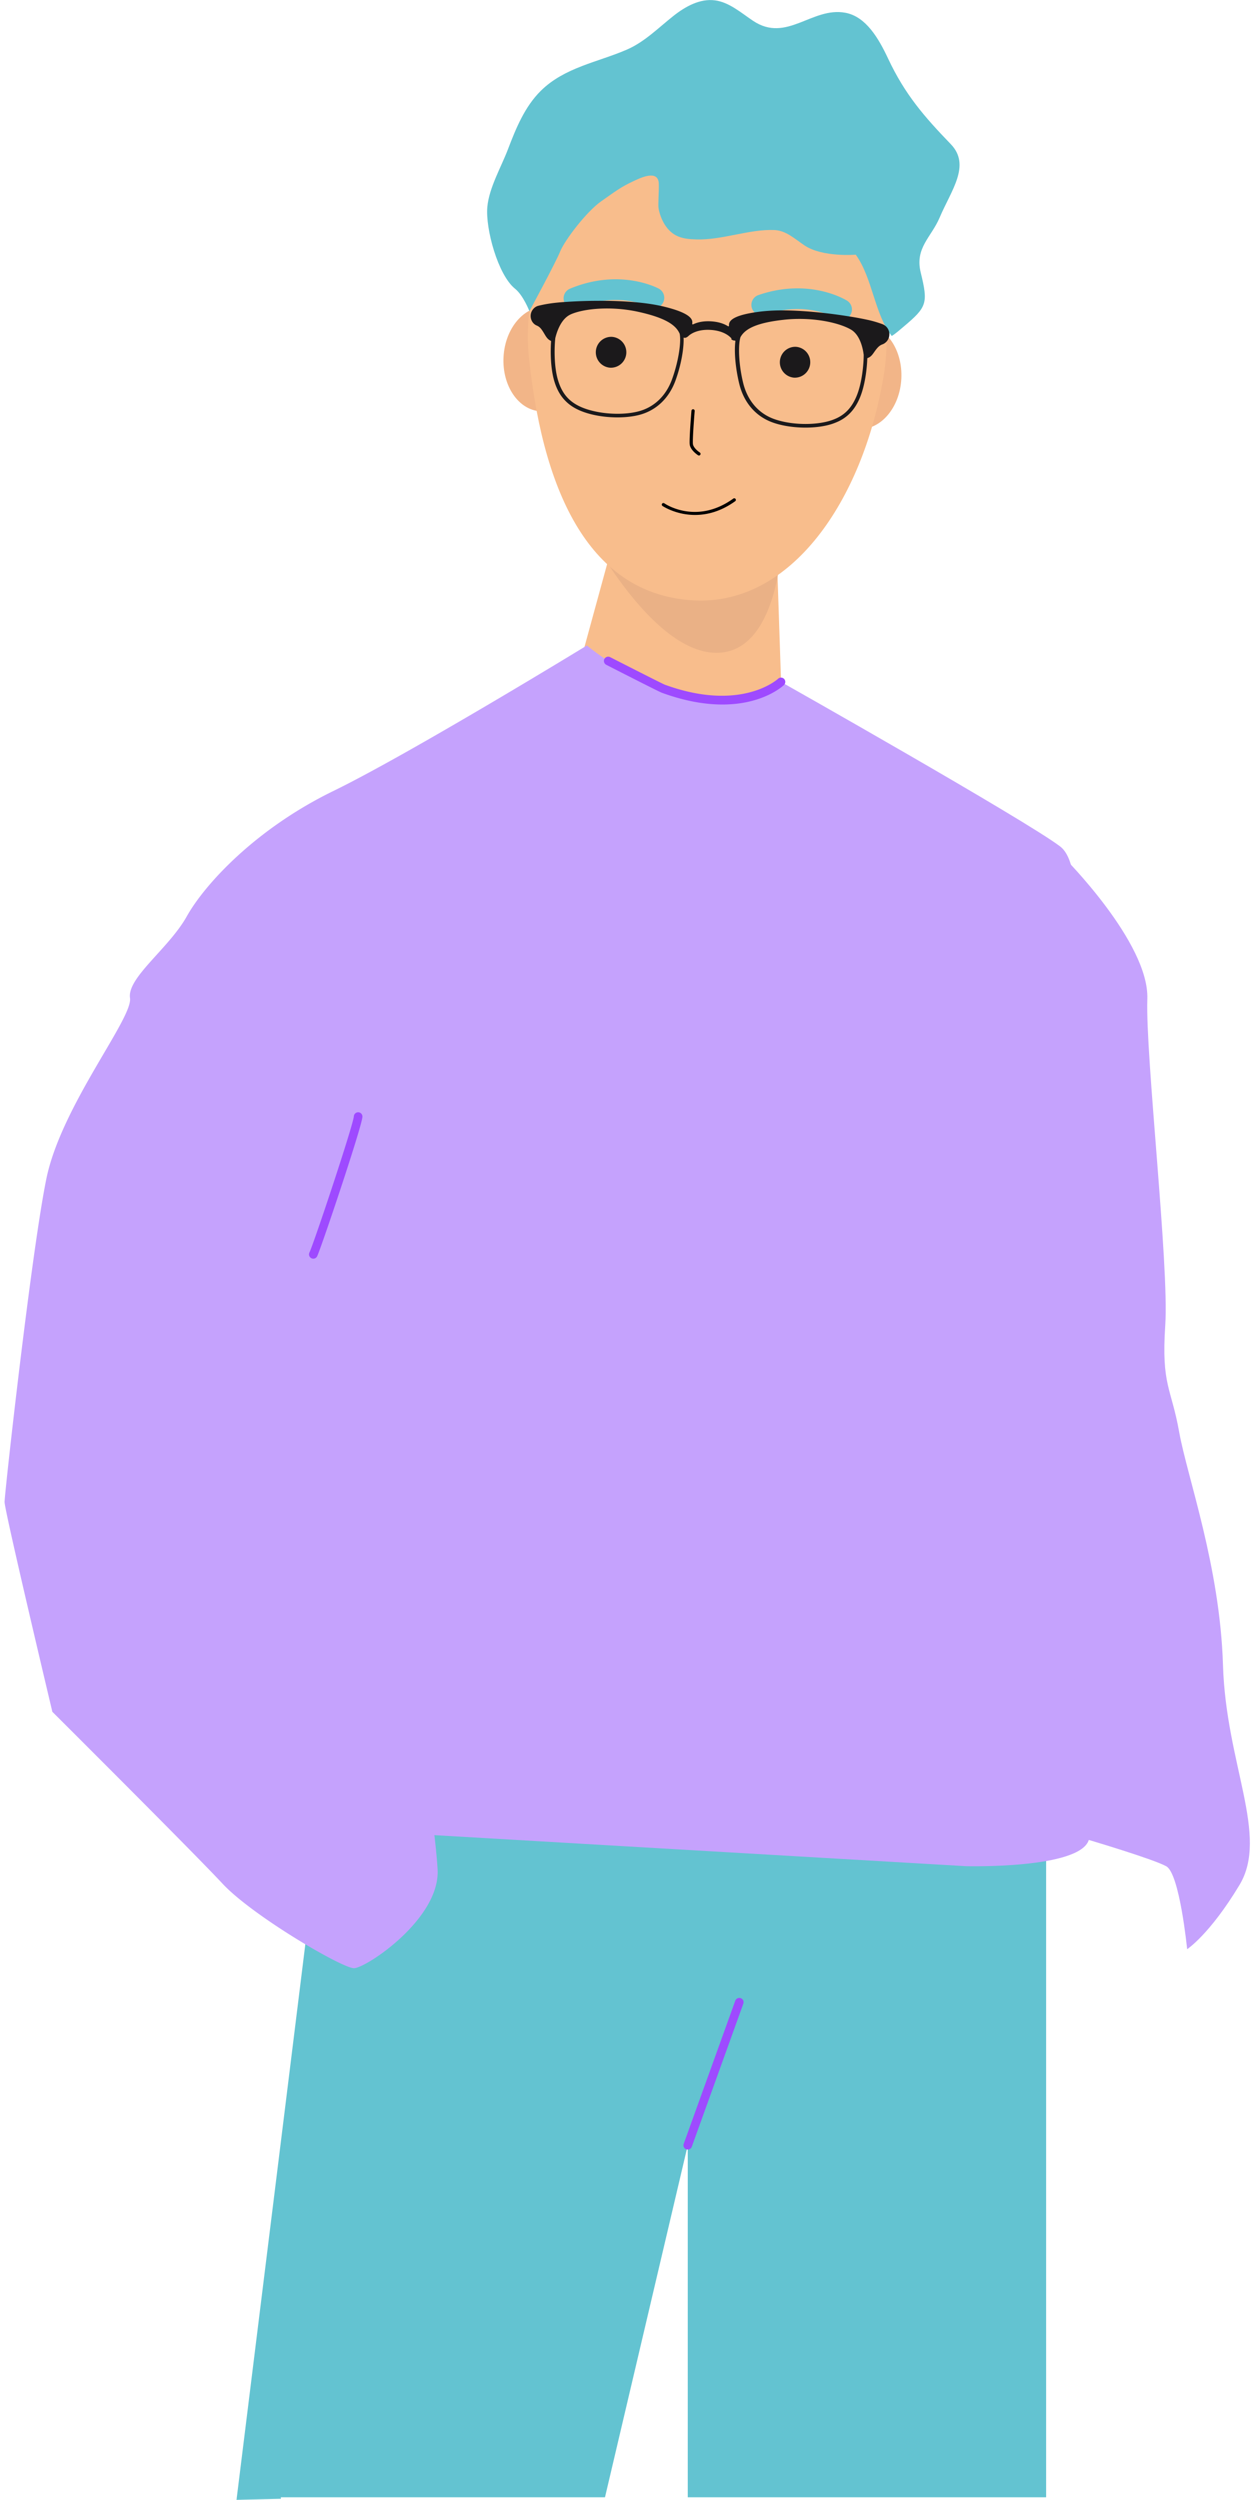 <svg width="215" height="428" fill="none" xmlns="http://www.w3.org/2000/svg"><path d="M105.656 90.551L98.97 115l14.411 16.902 20.589-10.338-.861-25.756-27.453-5.256z" fill="#F8BD8C"/><path d="M179.217 306.312v121.246h-61.394V309.387l57.368-2.872 4.026-.203z" fill="#63C3D1"/><path d="M137.779 311.947l-2.1 5.819-2.066 5.746-6.957 19.288-8.833 24.489-14.179 60.269H48.101c.033.169.047.254.047.254l-7.626.184.051-.442 3.06-24.684.448-3.62 1.2-9.683 1.124-9.064.85-6.85 3.971-32.061 1.081-8.725 2.593-20.92h82.879z" fill="#63C3D1"/><path d="M100.544 110.51s-30.182 18.456-43.486 24.941c-13.3 6.486-21.997 15.963-25.067 21.45-3.07 5.488-10.233 10.475-9.719 13.967.511 3.491-11.767 18.455-14.326 30.926-2.56 12.471-7.163 53.872-7.163 55.368 0 1.495 8.185 35.913 8.185 35.913s24.045 23.943 29.16 29.431c5.115 5.488 20.464 14.467 22.512 14.467 2.048 0 14.837-8.478 14.326-16.96-.511-8.479-4.093-32.919-7.674-36.912-2.802-3.119-6.226-5.937-8.81-10.117a24.243 24.243 0 01-1.935-3.849c-2.56-6.486 4.604-21.947 4.604-21.947s23.023-54.87 21.997-62.351c-1.023-7.484 6.651-33.917 4.603-40.9-2.044-6.99 12.793-33.427 12.793-33.427z" fill="#C5A2FD"/><path d="M181.887 177.821s5.115 70.358 4.603 82.331c-.511 11.97-2.996 18.953.037 32.422 3.034 13.469 1.57 17.458 0 22.445-1.57 4.986-21.011 4.489-21.011 4.489l-91.098-5.314-34.242-49.556 44.509-138.667 15.859-15.461s18.162 15.461 33.253 6.235c0 0 41.949 23.693 47.832 28.183 5.887 4.49.258 32.893.258 32.893z" fill="#C5A2FD"/><path d="M182.229 146.755s14.664 14.633 14.326 24.275c-.342 9.642 3.751 45.556 3.07 55.864-.684 10.309 1.023 10.641 2.387 18.29 1.364 7.65 6.99 22.946 7.505 39.906.511 16.961 7.928 29.181 2.813 37.659-5.115 8.479-8.954 10.972-8.954 10.972s-1.28-12.942-3.582-14.202c-2.301-1.259-13.267-4.504-13.267-4.504l-12.142-134.343 7.844-33.917z" fill="#C5A2FD"/><path d="M102.353 93.955c-1.471-3.437 9.811 19.023 21.328 17.763 9.876-1.079 10.288-19.365 10.288-19.365s-3.508 5.775-13.932 5.79c-11.628.01-17.684-4.188-17.684-4.188z" fill="#EAB186"/><path d="M154.411 64.87c-.265 4.935-3.534 8.769-7.296 8.566-3.765-.202-6.6-4.368-6.332-9.303.265-4.935 3.534-8.77 7.296-8.567 3.761.203 6.596 4.368 6.332 9.304zM99.89 61.85c-.265 4.935-3.534 8.769-7.296 8.566-3.765-.202-6.6-4.368-6.332-9.303.265-4.935 3.534-8.77 7.296-8.567 3.761.206 6.596 4.372 6.331 9.304z" fill="#F2B588"/><path d="M151.337 64.634c-3.571 21.012-15.735 39.062-32.499 38.156-16.764-.906-25.563-16.544-28.211-41.441-2.32-21.84 15.734-39.063 32.499-38.157 16.767.906 31.895 19.767 28.211 41.442z" fill="#F8BD8C"/><path d="M112.863 31.453c.047 1.389-.166 3.628-.03 4.302.372 1.856 1.346 3.665 2.924 4.523 1.088.593 2.349.681 3.57.714 4.453.118 9.105-1.804 13.378-1.605 1.967.092 3.46 1.517 5.129 2.637 3.089 2.062 8.77 1.58 8.774 1.58 2.912 4.077 3.192 10.154 6.163 13.922.713-.446 1.357-1.032 2.03-1.595 3.993-3.366 4.228-3.978 2.934-9.26-1.037-4.227 1.802-6.032 3.239-9.42 1.971-4.649 5.402-8.95 1.909-12.57-4.541-4.708-7.843-8.49-10.737-14.648-1.615-3.437-3.78-7.19-7.322-7.849-5.71-1.064-10.057 5.219-15.804 1.385-2.092-1.396-4.104-3.197-6.556-3.51-2.545-.328-5.031 1.031-7.101 2.67-2.585 2.044-4.931 4.442-7.946 5.753-4.975 2.166-10.693 3.031-14.779 7.075-2.732 2.704-4.236 6.372-5.615 9.989-1.165 3.064-3.236 6.589-3.537 9.885-.342 3.709 1.816 11.657 4.747 14.003 1.416 1.134 2.46 3.841 2.46 3.841s4.505-8.305 5.262-10.202c.758-1.897 4.468-6.799 7.023-8.6 2.556-1.797 3.413-2.456 5.428-3.403 1.327-.633 4.368-2.11 4.457.383z" fill="#63C3D1"/><path d="M107.296 60.453a2.646 2.646 0 01-2.78 2.501 2.647 2.647 0 01.283-5.285 2.647 2.647 0 012.497 2.784zm31.509 1.706a2.645 2.645 0 01-2.78 2.5 2.647 2.647 0 01.283-5.284 2.641 2.641 0 012.497 2.784z" fill="#1B191B"/><path d="M98.308 52.84a1.77 1.77 0 01-1.621-1.09 1.78 1.78 0 01.952-2.32c8.524-3.554 14.963-.15 15.231-.007a1.779 1.779 0 01.717 2.405 1.767 1.767 0 01-2.394.718c-.246-.133-5.313-2.714-12.193.158-.225.093-.46.14-.692.137zm32.062 1.128a1.764 1.764 0 01-1.549-1.19 1.775 1.775 0 011.096-2.254c8.73-3.009 14.941.796 15.202.958a1.775 1.775 0 01.562 2.445 1.766 1.766 0 01-2.434.568c-.235-.148-5.133-3.046-12.179-.612-.231.07-.467.1-.698.085z" fill="#63C3D1"/><path d="M152.344 56.947c0-.003 0-.003 0 0a1.868 1.868 0 00-.507-1.012 1.394 1.394 0 00-.206-.177c0-.004-.004-.004-.004-.004a1.781 1.781 0 00-.456-.254 18.87 18.87 0 00-2.622-.759 52.052 52.052 0 00-3.063-.563 86.546 86.546 0 00-4.379-.597h-.011c-2.298-.254-4.81-.442-7.156-.438h-.004a31.297 31.297 0 00-3.633.199c-.367.048-.713.092-1.033.143-4.229.652-4.42 1.69-4.383 2.27a.107.107 0 01-.166.099c-.886-.553-1.93-.781-2.952-.84-1.019-.055-2.085.063-3.027.515-.081.041-.169-.025-.154-.117.107-.612-.004-1.787-5.133-2.984a4.26 4.26 0 00-.306-.066c-1.309-.284-2.776-.486-4.302-.619h-.004a67.297 67.297 0 00-5.438-.24h-.004a86.87 86.87 0 00-6.736.207 37.17 37.17 0 00-1.582.14c-1.224.14-2.165.332-2.842.501-.353.088-.65.28-.875.545l-.004.004c-.264.298-.43.678-.452 1.094 0 .033-.004.066-.004.1 0 .703.394 1.373 1.045 1.642.268.11.551.305.798.637.65.87.816 1.61 1.595 1.974a.095.095 0 01.063.1c-.121 1.72-.103 4.651.57 6.868.43 1.404 1.063 2.516 1.96 3.392.853.848 1.952 1.474 3.339 1.93 1.349.446 2.908.715 4.46.796 1.629.088 3.254-.026 4.63-.357 2.982-.722 5.251-2.847 6.376-5.978 1.026-2.85 1.441-5.653 1.368-7.292.235.073.448.03.662-.151l.029-.004c.044-.037.099-.077.14-.125.356-.332 1.496-1.164 3.743-1.046 2.25.125 3.287 1.072 3.607 1.44.037.051-.003.096.033.14h-.069a.853.853 0 00.606.243c.07 0 .129.048.122.121-.217 1.643-.033 4.405.658 7.27.783 3.238 2.828 5.595 5.718 6.634 1.327.479 2.942.766 4.571.854 1.555.085 3.136-.014 4.519-.309a9.82 9.82 0 002.324-.792c1.603-.806 2.724-2.074 3.515-3.93.908-2.132 1.232-5.042 1.294-6.765 0-.048.034-.082.074-.096.809-.276.982-.998 1.721-1.794.257-.276.526-.438.768-.527a1.808 1.808 0 001.118-1.149 1.84 1.84 0 00.092-.478c0-.034.004-.063.004-.1.007-.114 0-.206-.015-.295zm-37.194 7.937c-1.052 2.936-3.159 4.921-5.935 5.588-2.563.622-6.067.449-8.719-.424-1.305-.43-2.327-1.01-3.118-1.794-.805-.799-1.371-1.819-1.769-3.12-.735-2.408-.643-5.712-.481-7.225v-.015c.231-.958.809-2.773 2.052-3.716.18-.136.375-.25.584-.35 2.232-.998 6.939-1.459 11.557-.446 4.623 1.013 6.366 2.232 7.039 3.591.022.048.047.096.073.144.283 1.26-.114 4.512-1.283 7.767zm32.815-4.114c-.004 1.518-.269 4.814-1.258 7.13-.768 1.802-1.831 2.984-3.405 3.717a9.32 9.32 0 01-1.978.645c-2.729.582-6.233.372-8.715-.523-2.681-.962-4.563-3.164-5.299-6.195-.813-3.363-.857-6.64-.441-7.86.033-.04.059-.085.088-.133.813-1.278 2.677-2.301 7.38-2.81 4.372-.475 8.678.324 10.962 1.433.173.081.334.17.481.254 1.567.917 2.045 3.204 2.185 4.324v.018z" fill="#1B191B"/><path d="M119.073 88.165c-3.287 0-5.541-1.518-5.578-1.54a.274.274 0 01-.07-.383.274.274 0 01.383-.07c.224.155 5.545 3.71 11.818-.81a.277.277 0 01.324.45c-2.497 1.793-4.88 2.353-6.877 2.353zm.666-10.177a.265.265 0 01-.147-.044c-.055-.033-1.331-.862-1.438-1.882-.092-.913.287-5.546.305-5.742a.28.28 0 01.298-.254.28.28 0 01.254.299c-.136 1.65-.375 4.95-.305 5.638.062.626.875 1.275 1.184 1.47a.278.278 0 01.084.383.273.273 0 01-.235.132z" fill="#000"/><path d="M53.671 215.499a.737.737 0 01-.662-1.05c.802-1.694 7.498-21.789 7.612-23.335a.74.74 0 01.787-.682c.405.03.71.383.68.788-.136 1.842-7.034 22.342-7.751 23.856a.733.733 0 01-.666.423zm70.087-94.879c-2.853 0-6.31-.53-10.384-2.018-.533-.196-8.016-4.015-9.513-4.781a.74.74 0 01-.32-.991.733.733 0 01.989-.32c3.383 1.727 8.914 4.537 9.351 4.71 13.084 4.774 19.349-.946 19.408-1.005a.735.735 0 011.015 1.064c-.195.185-3.592 3.341-10.546 3.341zm-5.935 247.405a.735.735 0 01-.691-.987l8.829-24.492a.734.734 0 111.382.501l-8.828 24.492a.736.736 0 01-.692.486z" fill="#9E4AFF"/></svg>